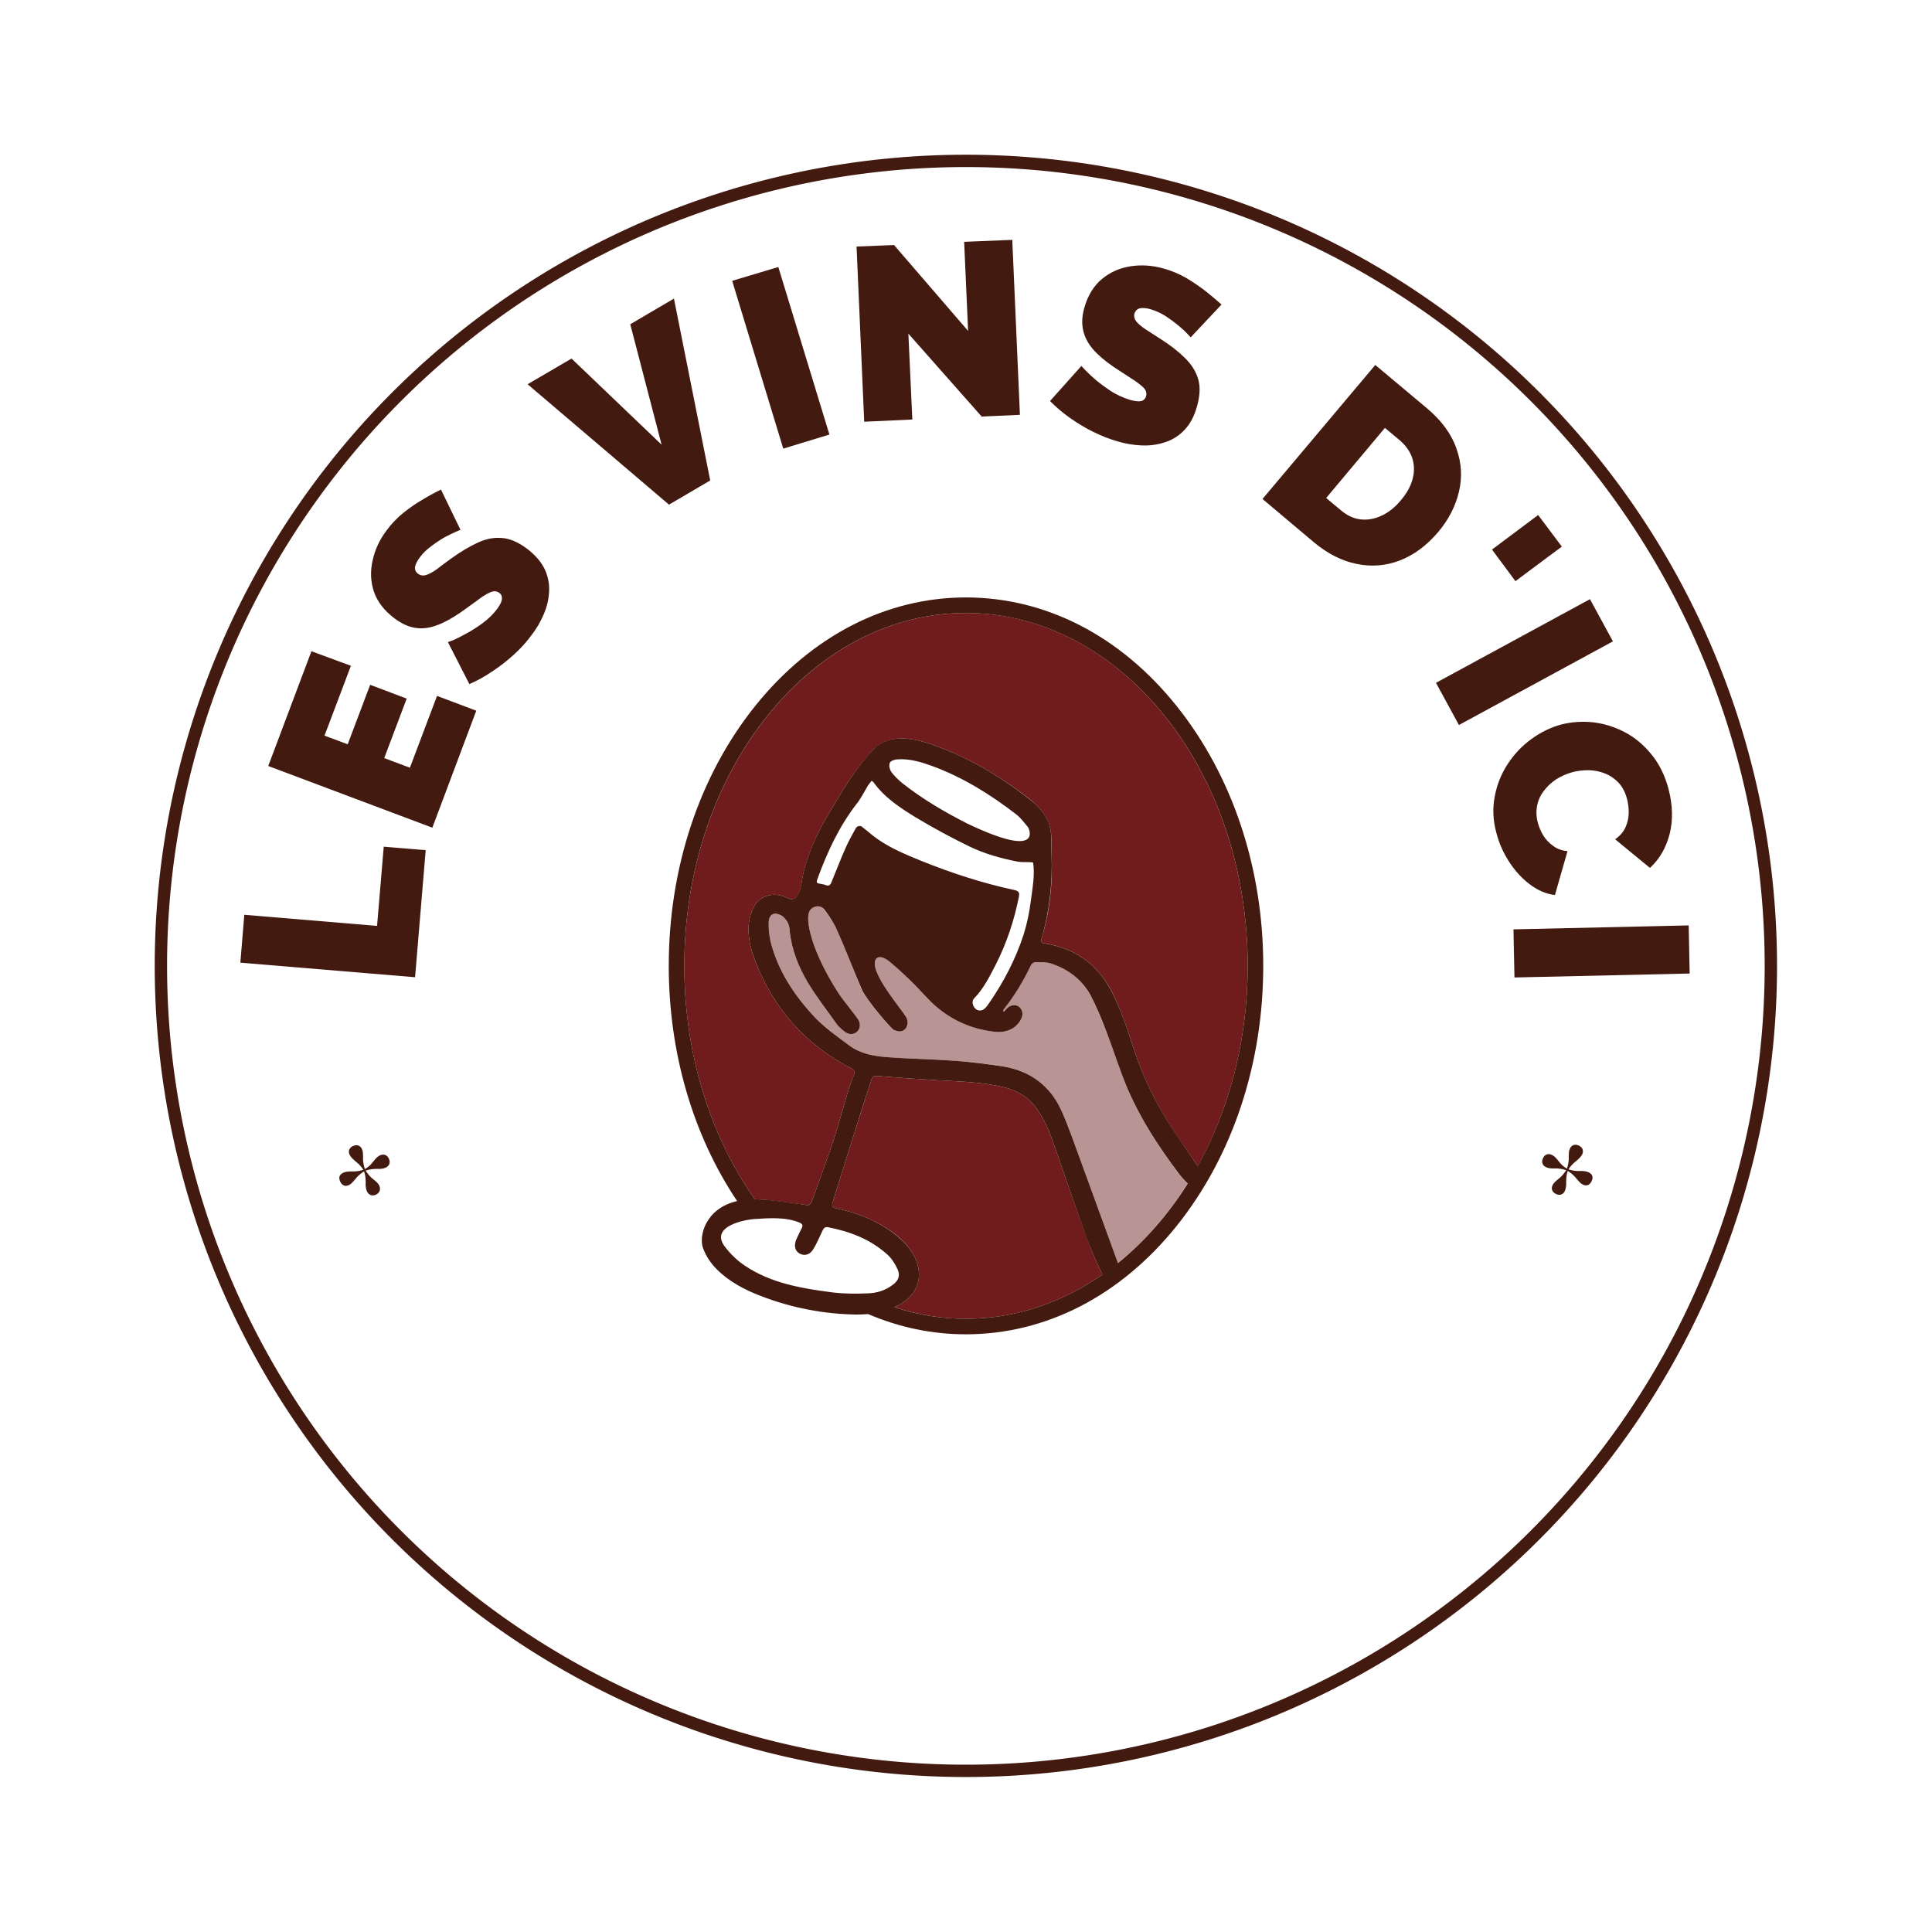 <svg xmlns="http://www.w3.org/2000/svg" version="1.1" xmlns:xlink="http://www.w3.org/1999/xlink" viewBox="0 0 7.829 7.829"><g transform="matrix(1,0,0,1,2.71,2.421)"><g><path d=" M -1.028 1.539 L -1.736 1.48 L -1.72 1.286 L -1.182 1.331 L -1.155 1.01 L -0.985 1.024 L -1.028 1.539 M -0.939 0.399 L -0.78 0.459 L -0.958 0.933 L -1.623 0.683 L -1.448 0.218 L -1.288 0.277 L -1.395 0.56 L -1.301 0.595 L -1.21 0.354 L -1.062 0.41 L -1.153 0.651 L -1.049 0.69 L -0.939 0.399 M -0.844 -0.274 Q -0.844 -0.274 -0.863 -0.266 Q -0.881 -0.258 -0.908 -0.244 Q -0.934 -0.229 -0.962 -0.208 Q -0.99 -0.188 -1.009 -0.162 Q -1.024 -0.142 -1.028 -0.125 Q -1.031 -0.107 -1.016 -0.096 Q -1.001 -0.085 -0.983 -0.091 Q -0.964 -0.097 -0.939 -0.115 Q -0.915 -0.134 -0.88 -0.159 Q -0.824 -0.199 -0.774 -0.222 Q -0.725 -0.245 -0.677 -0.241 Q -0.629 -0.238 -0.575 -0.198 Q -0.524 -0.159 -0.503 -0.115 Q -0.482 -0.07 -0.485 -0.023 Q -0.487 0.023 -0.507 0.069 Q -0.526 0.114 -0.557 0.154 Q -0.587 0.195 -0.629 0.233 Q -0.671 0.271 -0.717 0.301 Q -0.763 0.332 -0.808 0.351 L -0.895 0.181 Q -0.895 0.181 -0.873 0.173 Q -0.852 0.164 -0.82 0.146 Q -0.788 0.129 -0.754 0.104 Q -0.72 0.079 -0.695 0.046 Q -0.676 0.02 -0.676 0.005 Q -0.675 -0.01 -0.686 -0.018 Q -0.703 -0.031 -0.725 -0.02 Q -0.748 -0.01 -0.777 0.013 Q -0.807 0.035 -0.844 0.061 Q -0.898 0.098 -0.943 0.114 Q -0.988 0.13 -1.029 0.123 Q -1.07 0.116 -1.111 0.085 Q -1.174 0.038 -1.195 -0.024 Q -1.215 -0.085 -1.2 -0.15 Q -1.186 -0.215 -1.144 -0.271 Q -1.113 -0.313 -1.074 -0.344 Q -1.035 -0.375 -0.995 -0.398 Q -0.955 -0.422 -0.923 -0.437 L -0.844 -0.274 M -0.394 -0.968 L -0.029 -0.619 L -0.156 -1.107 L 0.021 -1.211 L 0.168 -0.474 L 0.001 -0.376 L -0.572 -0.864 L -0.394 -0.968 M 0.464 -0.603 L 0.257 -1.283 L 0.444 -1.339 L 0.651 -0.66 L 0.464 -0.603 M 0.971 -1.069 L 0.987 -0.721 L 0.792 -0.712 L 0.761 -1.422 L 0.913 -1.428 L 1.213 -1.08 L 1.197 -1.441 L 1.392 -1.449 L 1.423 -0.74 L 1.268 -0.733 L 0.971 -1.069 M 2.115 -1.054 Q 2.115 -1.054 2.101 -1.069 Q 2.088 -1.083 2.064 -1.103 Q 2.041 -1.122 2.012 -1.141 Q 1.983 -1.159 1.952 -1.168 Q 1.928 -1.175 1.91 -1.172 Q 1.893 -1.168 1.887 -1.15 Q 1.883 -1.133 1.895 -1.118 Q 1.907 -1.103 1.933 -1.086 Q 1.959 -1.069 1.995 -1.046 Q 2.053 -1.009 2.092 -0.97 Q 2.131 -0.932 2.145 -0.886 Q 2.159 -0.84 2.141 -0.776 Q 2.124 -0.714 2.09 -0.679 Q 2.056 -0.643 2.011 -0.629 Q 1.967 -0.614 1.917 -0.616 Q 1.868 -0.618 1.82 -0.632 Q 1.771 -0.646 1.72 -0.671 Q 1.67 -0.696 1.625 -0.728 Q 1.58 -0.76 1.545 -0.796 L 1.672 -0.938 Q 1.672 -0.938 1.688 -0.921 Q 1.704 -0.904 1.732 -0.88 Q 1.76 -0.857 1.795 -0.834 Q 1.831 -0.812 1.871 -0.8 Q 1.901 -0.792 1.916 -0.796 Q 1.93 -0.801 1.934 -0.815 Q 1.94 -0.835 1.922 -0.852 Q 1.904 -0.869 1.872 -0.889 Q 1.841 -0.909 1.803 -0.934 Q 1.749 -0.971 1.718 -1.007 Q 1.687 -1.044 1.679 -1.084 Q 1.67 -1.124 1.684 -1.174 Q 1.706 -1.25 1.756 -1.291 Q 1.806 -1.332 1.872 -1.342 Q 1.937 -1.352 2.005 -1.333 Q 2.055 -1.319 2.098 -1.294 Q 2.141 -1.268 2.177 -1.24 Q 2.213 -1.211 2.24 -1.187 L 2.115 -1.054 M 2.406 -0.399 L 2.863 -0.942 L 3.072 -0.767 Q 3.162 -0.691 3.192 -0.603 Q 3.223 -0.516 3.202 -0.428 Q 3.181 -0.34 3.118 -0.265 Q 3.048 -0.183 2.963 -0.15 Q 2.877 -0.117 2.787 -0.136 Q 2.698 -0.154 2.615 -0.223 L 2.406 -0.399 M 2.966 -0.393 Q 3.002 -0.435 3.014 -0.479 Q 3.026 -0.523 3.013 -0.564 Q 3 -0.604 2.962 -0.637 L 2.902 -0.687 L 2.664 -0.403 L 2.724 -0.353 Q 2.763 -0.32 2.806 -0.316 Q 2.848 -0.312 2.89 -0.332 Q 2.932 -0.352 2.966 -0.393 M 3.336 -0.194 L 3.523 -0.334 L 3.619 -0.206 L 3.431 -0.066 L 3.336 -0.194 M 3.109 0.346 L 3.733 0.007 L 3.826 0.178 L 3.202 0.517 L 3.109 0.346 M 3.616 0.515 Q 3.679 0.499 3.746 0.506 Q 3.813 0.514 3.874 0.546 Q 3.935 0.578 3.982 0.636 Q 4.029 0.693 4.051 0.775 Q 4.077 0.874 4.056 0.958 Q 4.034 1.043 3.976 1.096 L 3.835 0.98 Q 3.866 0.958 3.878 0.929 Q 3.89 0.901 3.89 0.871 Q 3.89 0.842 3.883 0.816 Q 3.872 0.775 3.848 0.75 Q 3.824 0.725 3.793 0.713 Q 3.762 0.701 3.728 0.7 Q 3.693 0.7 3.662 0.708 Q 3.626 0.718 3.596 0.737 Q 3.566 0.757 3.546 0.784 Q 3.525 0.811 3.519 0.844 Q 3.512 0.877 3.522 0.914 Q 3.529 0.94 3.544 0.965 Q 3.56 0.99 3.584 1.007 Q 3.608 1.025 3.642 1.028 L 3.591 1.206 Q 3.536 1.199 3.487 1.161 Q 3.439 1.124 3.404 1.069 Q 3.369 1.014 3.354 0.955 Q 3.333 0.879 3.347 0.807 Q 3.36 0.736 3.399 0.676 Q 3.437 0.617 3.494 0.575 Q 3.551 0.533 3.616 0.515 M 3.423 1.345 L 4.133 1.329 L 4.137 1.524 L 3.427 1.54 L 3.423 1.345" fill="#431a10" fill-rule="nonzero"></path></g><g clip-path="url(#SvgjsClipPath1001)"><g clip-path="url(#SvgjsClipPath100093a96167-408b-4969-8d71-07be42c1881d)"><path d=" M 1.864 2.002 C 1.829 1.922 1.804 1.839 1.773 1.758 C 1.753 1.708 1.733 1.657 1.707 1.61 C 1.673 1.548 1.618 1.506 1.55 1.484 C 1.53 1.477 1.507 1.478 1.485 1.478 C 1.48 1.477 1.471 1.483 1.469 1.488 C 1.437 1.552 1.401 1.612 1.357 1.668 C 1.356 1.67 1.356 1.673 1.355 1.676 C 1.356 1.677 1.357 1.677 1.358 1.678 C 1.362 1.674 1.365 1.67 1.369 1.667 C 1.383 1.651 1.402 1.648 1.417 1.657 C 1.433 1.668 1.438 1.689 1.428 1.708 C 1.41 1.745 1.369 1.766 1.32 1.76 C 1.222 1.749 1.136 1.709 1.065 1.641 C 1.035 1.613 1.01 1.582 0.981 1.554 C 0.952 1.526 0.922 1.498 0.891 1.473 C 0.849 1.441 0.821 1.461 0.842 1.516 C 0.86 1.565 0.905 1.622 0.936 1.664 C 0.945 1.676 0.954 1.688 0.961 1.701 C 0.971 1.717 0.969 1.736 0.958 1.749 C 0.944 1.763 0.929 1.759 0.913 1.753 C 0.901 1.749 0.8 1.63 0.781 1.588 C 0.748 1.509 0.718 1.429 0.683 1.351 C 0.67 1.32 0.65 1.292 0.63 1.265 C 0.615 1.244 0.582 1.249 0.57 1.272 C 0.553 1.305 0.576 1.429 0.686 1.601 C 0.704 1.629 0.726 1.654 0.745 1.68 C 0.753 1.69 0.761 1.7 0.768 1.711 C 0.778 1.729 0.776 1.747 0.764 1.759 C 0.751 1.771 0.732 1.773 0.716 1.762 C 0.703 1.752 0.689 1.741 0.68 1.728 C 0.64 1.674 0.6 1.62 0.565 1.563 C 0.526 1.498 0.498 1.428 0.49 1.351 C 0.488 1.332 0.483 1.316 0.471 1.302 C 0.467 1.297 0.462 1.293 0.457 1.29 C 0.429 1.273 0.407 1.282 0.405 1.315 C 0.404 1.342 0.407 1.37 0.413 1.396 C 0.442 1.51 0.504 1.605 0.582 1.691 C 0.626 1.74 0.68 1.777 0.732 1.816 C 0.778 1.85 0.833 1.859 0.887 1.863 C 0.98 1.87 1.072 1.871 1.164 1.878 C 1.229 1.883 1.293 1.89 1.357 1.901 C 1.465 1.919 1.544 1.978 1.59 2.077 C 1.621 2.144 1.644 2.215 1.67 2.285 C 1.718 2.416 1.766 2.548 1.814 2.68 C 1.816 2.685 1.818 2.691 1.82 2.697 C 1.928 2.61 2.023 2.501 2.102 2.375 C 2.087 2.36 2.073 2.344 2.06 2.327 C 1.985 2.225 1.914 2.118 1.863 2.001 Z" fill="#b89494" transform="matrix(1,0,0,1,0,0)" fill-rule="nonzero"></path></g><g clip-path="url(#SvgjsClipPath100093a96167-408b-4969-8d71-07be42c1881d)"><path d=" M 1.561 2.217 C 1.544 2.167 1.523 2.117 1.492 2.073 C 1.459 2.026 1.414 1.999 1.359 1.985 C 1.273 1.964 1.186 1.962 1.099 1.957 C 1.013 1.952 0.928 1.946 0.842 1.939 C 0.828 1.938 0.824 1.945 0.821 1.955 C 0.794 2.038 0.768 2.121 0.741 2.205 C 0.716 2.283 0.692 2.361 0.668 2.439 C 0.658 2.471 0.658 2.471 0.69 2.478 C 0.775 2.497 0.853 2.53 0.922 2.584 C 0.952 2.608 0.978 2.636 0.996 2.672 C 1.034 2.749 1.011 2.824 0.935 2.866 C 0.928 2.87 0.922 2.873 0.915 2.876 C 1.007 2.907 1.104 2.923 1.204 2.923 C 1.405 2.923 1.593 2.858 1.757 2.744 C 1.734 2.694 1.711 2.644 1.693 2.592 C 1.647 2.467 1.605 2.342 1.561 2.217 Z" fill="#701c1c" transform="matrix(1,0,0,1,0,0)" fill-rule="nonzero"></path></g><g clip-path="url(#SvgjsClipPath100093a96167-408b-4969-8d71-07be42c1881d)"><path d=" M 1.204 0.063 C 0.575 0.063 0.063 0.705 0.063 1.493 C 0.063 1.855 0.171 2.186 0.349 2.439 C 0.352 2.439 0.354 2.439 0.357 2.439 C 0.417 2.441 0.553 2.462 0.557 2.462 C 0.571 2.465 0.576 2.458 0.584 2.436 C 0.612 2.358 0.641 2.28 0.667 2.201 C 0.69 2.132 0.708 2.062 0.729 1.993 C 0.735 1.973 0.743 1.954 0.751 1.935 C 0.755 1.923 0.754 1.915 0.741 1.909 C 0.572 1.822 0.448 1.693 0.37 1.52 C 0.342 1.459 0.319 1.395 0.324 1.326 C 0.326 1.301 0.334 1.274 0.346 1.252 C 0.371 1.205 0.431 1.192 0.481 1.218 C 0.532 1.244 0.537 1.159 0.543 1.129 C 0.563 1.036 0.604 0.949 0.653 0.868 C 0.699 0.79 0.749 0.707 0.809 0.639 C 0.819 0.627 0.829 0.615 0.84 0.606 C 0.918 0.54 1.038 0.583 1.12 0.616 C 1.246 0.666 1.359 0.737 1.466 0.82 C 1.497 0.845 1.523 0.875 1.539 0.913 C 1.555 0.952 1.55 0.998 1.551 1.04 C 1.557 1.153 1.544 1.273 1.511 1.381 C 1.507 1.394 1.508 1.4 1.524 1.402 C 1.643 1.421 1.732 1.482 1.791 1.589 C 1.833 1.668 1.859 1.753 1.887 1.837 C 1.925 1.954 1.98 2.061 2.047 2.163 C 2.076 2.207 2.107 2.25 2.136 2.293 C 2.139 2.297 2.141 2.301 2.144 2.305 C 2.271 2.074 2.346 1.794 2.346 1.493 C 2.346 0.705 1.834 0.063 1.205 0.063 Z" fill="#701c1c" transform="matrix(1,0,0,1,0,0)" fill-rule="nonzero"></path></g><g clip-path="url(#SvgjsClipPath100093a96167-408b-4969-8d71-07be42c1881d)"><path d=" M 1.204 0 C 0.881 0 0.578 0.156 0.35 0.44 C 0.124 0.722 0 1.096 0 1.493 C 0 1.845 0.098 2.179 0.277 2.446 C 0.147 2.476 0.121 2.59 0.139 2.637 C 0.151 2.669 0.17 2.698 0.194 2.722 C 0.245 2.773 0.308 2.806 0.374 2.831 C 0.498 2.879 0.628 2.904 0.762 2.906 C 0.777 2.906 0.793 2.905 0.808 2.904 C 0.934 2.958 1.067 2.986 1.204 2.986 C 1.528 2.986 1.831 2.83 2.058 2.547 C 2.284 2.265 2.409 1.891 2.409 1.493 C 2.409 1.096 2.284 0.722 2.058 0.44 C 1.831 0.156 1.528 2.674431176893892e-16 1.204 2.674431176893892e-16 Z M 0.807 2.82 C 0.759 2.822 0.71 2.822 0.662 2.816 C 0.593 2.807 0.52 2.796 0.452 2.775 C 0.394 2.757 0.338 2.731 0.289 2.694 C 0.265 2.675 0.244 2.653 0.226 2.629 C 0.171 2.554 0.289 2.524 0.345 2.519 C 0.405 2.515 0.474 2.51 0.529 2.533 C 0.541 2.538 0.545 2.544 0.539 2.556 C 0.531 2.57 0.525 2.585 0.518 2.599 C 0.507 2.622 0.51 2.645 0.526 2.656 C 0.544 2.669 0.568 2.667 0.583 2.645 C 0.599 2.621 0.61 2.593 0.623 2.566 C 0.628 2.556 0.632 2.55 0.645 2.552 C 0.734 2.569 0.817 2.601 0.885 2.662 C 0.903 2.678 0.917 2.7 0.927 2.722 C 0.939 2.748 0.931 2.769 0.907 2.786 C 0.878 2.808 0.843 2.819 0.807 2.82 Z M 1.204 2.923 C 1.104 2.923 1.007 2.907 0.914 2.876 C 0.921 2.873 0.928 2.87 0.935 2.866 C 1.011 2.824 1.034 2.749 0.996 2.672 C 0.978 2.636 0.952 2.609 0.921 2.584 C 0.853 2.53 0.775 2.497 0.69 2.478 C 0.658 2.471 0.658 2.471 0.668 2.439 C 0.692 2.361 0.716 2.283 0.741 2.205 C 0.767 2.122 0.794 2.038 0.821 1.955 C 0.824 1.945 0.828 1.938 0.842 1.939 C 0.927 1.946 1.013 1.952 1.099 1.957 C 1.186 1.962 1.273 1.964 1.359 1.985 C 1.414 1.999 1.459 2.026 1.492 2.073 C 1.523 2.117 1.544 2.167 1.561 2.217 C 1.605 2.342 1.647 2.467 1.692 2.592 C 1.711 2.644 1.734 2.694 1.757 2.744 C 1.593 2.858 1.405 2.923 1.204 2.923 Z M 1.82 2.697 C 1.818 2.691 1.816 2.685 1.814 2.68 C 1.766 2.548 1.718 2.416 1.67 2.285 C 1.644 2.215 1.621 2.145 1.59 2.077 C 1.545 1.979 1.465 1.919 1.357 1.901 C 1.293 1.891 1.229 1.883 1.165 1.878 C 1.072 1.871 0.98 1.87 0.887 1.863 C 0.833 1.859 0.778 1.85 0.732 1.816 C 0.68 1.777 0.626 1.74 0.582 1.691 C 0.504 1.605 0.442 1.51 0.413 1.396 C 0.407 1.37 0.404 1.342 0.405 1.315 C 0.407 1.282 0.429 1.273 0.458 1.29 C 0.463 1.293 0.467 1.297 0.471 1.302 C 0.484 1.316 0.489 1.332 0.49 1.351 C 0.498 1.428 0.526 1.498 0.565 1.563 C 0.6 1.62 0.641 1.674 0.68 1.728 C 0.689 1.741 0.703 1.752 0.716 1.762 C 0.733 1.773 0.751 1.771 0.764 1.759 C 0.776 1.747 0.778 1.729 0.768 1.711 C 0.761 1.7 0.753 1.69 0.745 1.68 C 0.726 1.654 0.704 1.629 0.686 1.601 C 0.576 1.429 0.553 1.305 0.57 1.272 C 0.582 1.249 0.615 1.244 0.631 1.265 C 0.651 1.292 0.67 1.32 0.683 1.351 C 0.718 1.429 0.748 1.509 0.782 1.588 C 0.8 1.63 0.902 1.749 0.913 1.753 C 0.929 1.759 0.944 1.763 0.958 1.749 C 0.969 1.737 0.971 1.717 0.962 1.701 C 0.954 1.688 0.945 1.676 0.936 1.664 C 0.905 1.622 0.861 1.565 0.842 1.516 C 0.821 1.461 0.849 1.441 0.891 1.473 C 0.922 1.498 0.952 1.526 0.981 1.554 C 1.01 1.582 1.036 1.613 1.065 1.641 C 1.136 1.709 1.222 1.749 1.32 1.76 C 1.37 1.766 1.41 1.745 1.428 1.708 C 1.438 1.689 1.433 1.668 1.417 1.657 C 1.403 1.648 1.383 1.651 1.369 1.667 C 1.366 1.67 1.362 1.674 1.359 1.678 C 1.357 1.678 1.356 1.677 1.355 1.676 C 1.356 1.674 1.356 1.67 1.358 1.668 C 1.402 1.613 1.438 1.552 1.469 1.488 C 1.472 1.483 1.48 1.478 1.485 1.478 C 1.507 1.478 1.53 1.477 1.55 1.484 C 1.618 1.506 1.673 1.548 1.708 1.61 C 1.733 1.657 1.754 1.708 1.773 1.758 C 1.804 1.839 1.829 1.922 1.864 2.002 C 1.915 2.118 1.985 2.225 2.061 2.327 C 2.073 2.344 2.088 2.36 2.103 2.375 C 2.024 2.501 1.928 2.61 1.821 2.697 Z M 1.002 0.892 C 1.072 0.934 1.144 0.973 1.218 1.009 C 1.28 1.039 1.348 1.058 1.416 1.071 C 1.436 1.074 1.456 1.071 1.476 1.074 C 1.485 1.121 1.473 1.184 1.467 1.231 C 1.461 1.277 1.452 1.322 1.438 1.366 C 1.406 1.465 1.357 1.559 1.298 1.644 C 1.293 1.652 1.287 1.66 1.28 1.666 C 1.268 1.677 1.252 1.676 1.242 1.666 C 1.23 1.653 1.227 1.635 1.238 1.624 C 1.277 1.584 1.301 1.534 1.326 1.486 C 1.37 1.399 1.4 1.308 1.419 1.212 C 1.422 1.196 1.418 1.19 1.402 1.186 C 1.272 1.158 1.146 1.117 1.022 1.067 C 0.961 1.042 0.9 1.017 0.846 0.979 C 0.824 0.964 0.805 0.946 0.784 0.93 C 0.784 0.93 0.784 0.93 0.784 0.93 C 0.776 0.923 0.763 0.926 0.758 0.935 C 0.743 0.962 0.729 0.987 0.717 1.014 C 0.697 1.059 0.679 1.106 0.66 1.152 C 0.656 1.164 0.65 1.171 0.637 1.166 C 0.633 1.164 0.628 1.163 0.623 1.162 C 0.597 1.158 0.596 1.158 0.605 1.134 C 0.644 1.028 0.691 0.928 0.76 0.838 C 0.779 0.815 0.792 0.787 0.808 0.761 C 0.812 0.755 0.817 0.75 0.822 0.743 C 0.825 0.746 0.828 0.746 0.829 0.748 C 0.874 0.811 0.938 0.853 1.002 0.892 Z M 0.896 0.67 C 0.899 0.662 0.917 0.656 0.928 0.656 C 0.977 0.653 1.023 0.667 1.067 0.683 C 1.192 0.729 1.303 0.798 1.408 0.879 C 1.426 0.893 1.44 0.912 1.455 0.93 C 1.46 0.935 1.521 1.065 1.209 0.916 C 1.117 0.869 1.028 0.817 0.947 0.753 C 0.93 0.739 0.914 0.724 0.902 0.707 C 0.895 0.697 0.891 0.68 0.896 0.67 Z M 2.144 2.304 C 2.141 2.301 2.139 2.297 2.136 2.293 C 2.107 2.25 2.076 2.206 2.047 2.162 C 1.98 2.061 1.925 1.953 1.887 1.837 C 1.859 1.753 1.833 1.667 1.79 1.588 C 1.732 1.482 1.643 1.421 1.523 1.402 C 1.508 1.4 1.507 1.393 1.511 1.381 C 1.543 1.273 1.556 1.153 1.551 1.04 C 1.549 0.998 1.555 0.952 1.539 0.912 C 1.523 0.875 1.497 0.844 1.465 0.82 C 1.359 0.737 1.246 0.666 1.12 0.616 C 1.038 0.583 0.918 0.54 0.84 0.605 C 0.829 0.615 0.819 0.627 0.809 0.638 C 0.749 0.707 0.699 0.79 0.653 0.868 C 0.604 0.949 0.563 1.035 0.543 1.128 C 0.537 1.159 0.531 1.243 0.481 1.218 C 0.431 1.192 0.371 1.205 0.346 1.252 C 0.334 1.274 0.326 1.301 0.324 1.326 C 0.319 1.395 0.342 1.458 0.37 1.52 C 0.448 1.693 0.572 1.822 0.741 1.909 C 0.753 1.915 0.755 1.923 0.751 1.934 C 0.743 1.954 0.735 1.973 0.729 1.993 C 0.708 2.062 0.69 2.132 0.667 2.201 C 0.641 2.28 0.612 2.357 0.584 2.436 C 0.576 2.458 0.571 2.465 0.557 2.462 C 0.552 2.461 0.417 2.44 0.357 2.439 C 0.354 2.439 0.352 2.439 0.349 2.439 C 0.171 2.186 0.063 1.855 0.063 1.493 C 0.063 0.704 0.575 0.063 1.204 0.063 C 1.834 0.063 2.346 0.704 2.346 1.493 C 2.346 1.794 2.271 2.074 2.144 2.304 Z" fill="#431a10" transform="matrix(1,0,0,1,0,0)" fill-rule="nonzero"></path></g></g><g><path d=" M -2.083 1.493 A 3.287 3.287 0 0 1 4.491 1.493 A 3.287 3.287 0 0 1 -2.083 1.493 Z M -2.033 1.493 A 3.237 3.237 0 0 0 4.441 1.493 A 3.237 3.237 0 0 0 -2.033 1.493 Z" fill="#431a10" fill-rule="nonzero"></path></g><g transform="matrix(-0.428,-0.904,0.904,-0.428,-3.878,2.196)"><g clip-path="url(#SvgjsClipPath1002)"><path d=" M -1.244 2.446 C -1.226 2.446 -1.217 2.434 -1.217 2.419 C -1.217 2.41 -1.219 2.403 -1.226 2.388 C -1.237 2.366 -1.239 2.36 -1.241 2.34 C -1.227 2.342 -1.215 2.345 -1.205 2.349 C -1.18 2.361 -1.173 2.364 -1.162 2.364 C -1.147 2.364 -1.136 2.354 -1.136 2.336 C -1.136 2.319 -1.147 2.309 -1.162 2.309 C -1.17 2.309 -1.181 2.312 -1.194 2.318 L -1.205 2.323 C -1.216 2.328 -1.228 2.332 -1.241 2.333 C -1.239 2.316 -1.234 2.301 -1.227 2.288 C -1.22 2.274 -1.217 2.263 -1.217 2.254 C -1.217 2.239 -1.225 2.228 -1.244 2.228 C -1.264 2.228 -1.272 2.239 -1.272 2.254 C -1.272 2.263 -1.27 2.269 -1.257 2.297 C -1.253 2.307 -1.25 2.319 -1.248 2.333 C -1.262 2.332 -1.276 2.327 -1.291 2.32 C -1.306 2.312 -1.318 2.309 -1.327 2.309 C -1.342 2.309 -1.354 2.319 -1.354 2.336 C -1.354 2.354 -1.342 2.364 -1.327 2.364 C -1.317 2.364 -1.311 2.362 -1.284 2.349 C -1.274 2.345 -1.262 2.342 -1.248 2.34 C -1.25 2.357 -1.255 2.372 -1.262 2.386 C -1.269 2.399 -1.272 2.41 -1.272 2.419 C -1.272 2.434 -1.263 2.446 -1.244 2.446 Z" fill="#431a10" transform="matrix(1,0,0,1,0,0)" fill-rule="nonzero"></path></g></g><g transform="matrix(0.428,-0.904,-0.904,-0.428,4.19,6.622)"><g clip-path="url(#SvgjsClipPath1003)"><path d=" M 3.654 2.446 C 3.672 2.446 3.681 2.434 3.681 2.419 C 3.681 2.41 3.679 2.403 3.672 2.388 C 3.661 2.366 3.659 2.36 3.657 2.34 C 3.671 2.342 3.683 2.345 3.693 2.349 C 3.718 2.361 3.725 2.364 3.736 2.364 C 3.751 2.364 3.762 2.354 3.762 2.336 C 3.762 2.319 3.751 2.309 3.736 2.309 C 3.728 2.309 3.717 2.312 3.704 2.318 L 3.693 2.323 C 3.682 2.328 3.67 2.332 3.657 2.333 C 3.659 2.316 3.664 2.301 3.671 2.288 C 3.678 2.274 3.681 2.263 3.681 2.254 C 3.681 2.239 3.673 2.228 3.654 2.228 C 3.634 2.228 3.626 2.239 3.626 2.254 C 3.626 2.263 3.628 2.269 3.641 2.297 C 3.645 2.307 3.648 2.319 3.65 2.333 C 3.636 2.332 3.622 2.327 3.607 2.32 C 3.592 2.312 3.58 2.309 3.571 2.309 C 3.556 2.309 3.545 2.319 3.545 2.336 C 3.545 2.354 3.556 2.364 3.571 2.364 C 3.581 2.364 3.587 2.362 3.614 2.349 C 3.624 2.345 3.636 2.342 3.65 2.34 C 3.648 2.357 3.643 2.372 3.636 2.386 C 3.629 2.399 3.626 2.41 3.626 2.419 C 3.626 2.434 3.635 2.446 3.654 2.446 Z" fill="#431a10" transform="matrix(1,0,0,1,0,0)" fill-rule="nonzero"></path></g></g></g><defs><clipPath id="SvgjsClipPath1001"><path d=" M 0 0 h 2.409 v 2.986 h -2.409 Z"></path></clipPath><clipPath id="SvgjsClipPath100093a96167-408b-4969-8d71-07be42c1881d"><path d=" M 0 0 L 2.409 0 L 2.409 2.986 L 0 2.986 Z"></path></clipPath><clipPath id="SvgjsClipPath1002"><path d=" M -1.409 2.161 h 0.328 v 0.328 h -0.328 Z"></path></clipPath><clipPath id="SvgjsClipPath1003"><path d=" M 3.489 2.161 h 0.328 v 0.328 h -0.328 Z"></path></clipPath></defs></svg>